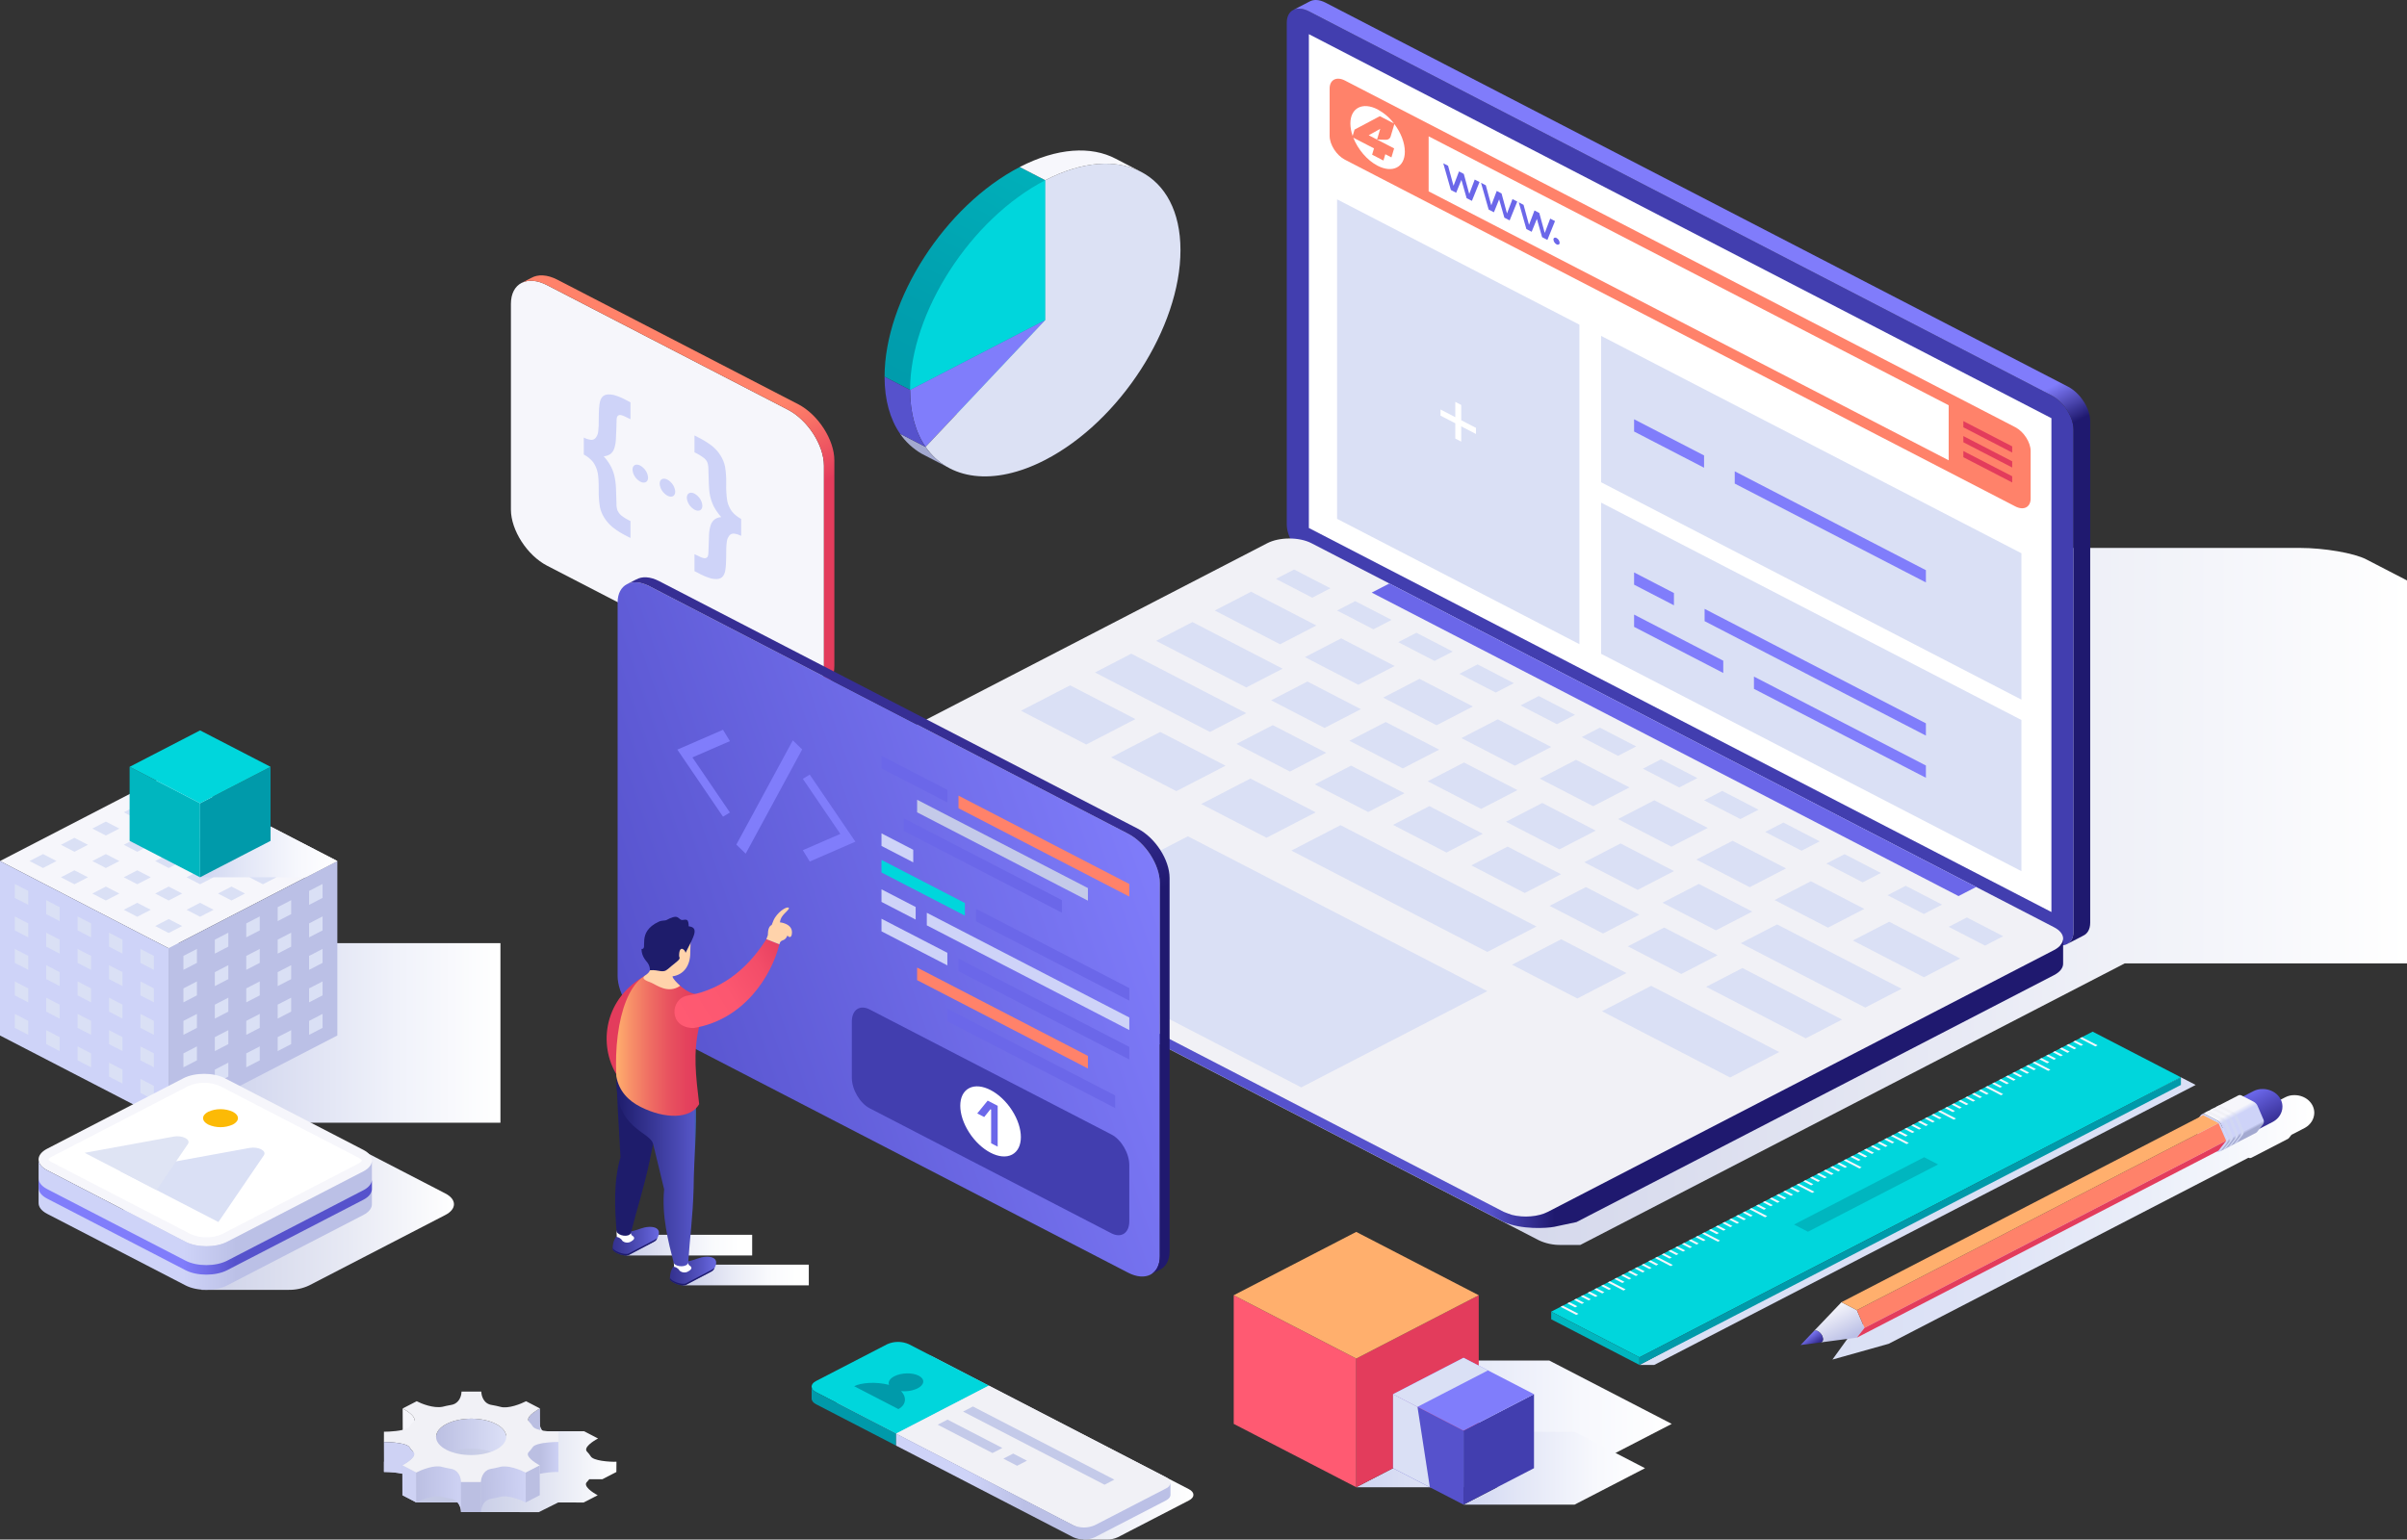 <svg width="608" height="389" viewBox="0 0 608 389" fill="none" xmlns="http://www.w3.org/2000/svg">
<rect x="0" y="0" width="608" height="389" fill="#333333" stroke="none"/>
<path style="mix-blend-mode:multiply" d="M579.481 195.147H539.866L565.012 208.158L539.866 221.166H579.481L604.624 208.158L579.481 195.147Z" fill="url(#paint0_linear_6_725)"/>
<path d="M539.866 221.166L565.012 208.158V181.744L539.866 194.747V221.166Z" fill="#BBC0E6"/>
<path d="M539.866 221.166L514.72 208.158V181.744L539.866 194.747V221.166Z" fill="#CED3F8"/>
<path d="M539.866 194.747L514.72 181.744L539.866 168.739L565.012 181.744L539.866 194.747Z" fill="#F6F6FB"/>
<path style="mix-blend-mode:multiply" d="M391.332 343.768H342.581L373.526 359.78L342.581 375.787H391.332L422.273 359.78L391.332 343.768Z" fill="url(#paint1_linear_6_725)"/>
<path d="M342.581 375.787L373.526 359.78V327.274L342.581 343.276V375.787Z" fill="#E33C5C"/>
<path d="M342.58 375.787L311.635 359.78V327.274L342.58 343.276V375.787Z" fill="#FF5A72"/>
<path d="M342.58 343.276L311.635 327.274L342.58 311.27L373.525 327.274L342.58 343.276Z" fill="#FFAF6D"/>
<path style="mix-blend-mode:multiply" d="M397.725 361.767H369.679L387.481 370.979L369.679 380.187H397.725L415.525 370.979L397.725 361.767Z" fill="url(#paint2_linear_6_725)"/>
<path d="M369.679 380.187L387.481 370.979V352.278L369.679 361.484V380.187Z" fill="#423EAF"/>
<path d="M369.679 380.187L351.877 370.979V352.278L369.679 361.484V380.187Z" fill="#5652CC"/>
<path d="M369.679 361.484L351.877 352.278L369.679 343.072L387.481 352.278L369.679 361.484Z" fill="#807DFB"/>
<g style="mix-blend-mode:multiply">
<path d="M351.877 352.278L358.053 355.472L375.855 346.267L369.678 343.072L351.877 352.278Z" fill="#DAE0F5"/>
</g>
<g style="mix-blend-mode:multiply">
<path d="M361.173 375.787L358.053 355.472L351.877 352.278V370.979L361.173 375.787Z" fill="#DAE0F5"/>
</g>
<path style="mix-blend-mode:multiply" d="M42.605 238.309H126.408V283.684H42.605V238.309Z" fill="url(#paint3_linear_6_725)"/>
<path d="M42.605 239.605L0 217.564L42.605 195.523L85.21 217.564L42.605 239.605Z" fill="#F6F6FB"/>
<path d="M42.605 283.684L0 261.643V217.564L42.605 239.605V283.684Z" fill="#CED3F8"/>
<path d="M42.605 283.684L85.211 261.643V217.564L42.605 239.605V283.684Z" fill="#BBC0E6"/>
<path d="M42.605 202.907L39.199 201.144L42.605 199.382L46.013 201.144L42.605 202.907ZM50.54 207.012L47.134 205.249L50.54 203.487L53.948 205.249L50.54 207.012ZM58.477 211.116L55.068 209.354L58.477 207.591L61.881 209.354L58.477 211.116ZM66.41 215.222L63.004 213.458L66.41 211.696L69.818 213.458L66.41 215.222ZM74.345 219.325L70.938 217.564L74.345 215.802L77.753 217.564L74.345 219.325ZM34.67 207.012L31.263 205.249L34.67 203.487L38.077 205.249L34.67 207.012ZM42.605 211.116L39.199 209.354L42.605 207.591L46.013 209.354L42.605 211.116ZM50.54 215.222L47.134 213.458L50.54 211.696L53.948 213.458L50.54 215.222ZM58.477 219.325L55.068 217.564L58.477 215.802L61.881 217.564L58.477 219.325ZM66.41 223.43L63.004 221.668L66.41 219.906L69.818 221.668L66.41 223.43ZM26.737 211.116L23.329 209.354L26.737 207.591L30.144 209.354L26.737 211.116ZM34.67 215.222L31.263 213.458L34.67 211.696L38.077 213.458L34.67 215.222ZM42.605 219.325L39.199 217.564L42.605 215.802L46.013 217.564L42.605 219.325ZM50.54 223.43L47.134 221.668L50.54 219.906L53.948 221.668L50.54 223.43ZM58.477 227.534L55.068 225.773L58.477 224.011L61.881 225.773L58.477 227.534ZM18.801 215.222L15.394 213.458L18.801 211.696L22.209 213.458L18.801 215.222ZM26.737 219.325L23.329 217.564L26.737 215.802L30.144 217.564L26.737 219.325ZM34.67 223.43L31.263 221.668L34.67 219.906L38.077 221.668L34.67 223.43ZM42.605 227.534L39.199 225.773L42.605 224.011L46.013 225.773L42.605 227.534ZM50.54 231.641L47.134 229.878L50.54 228.116L53.948 229.878L50.54 231.641ZM10.866 219.325L7.459 217.564L10.866 215.802L14.273 217.564L10.866 219.325ZM18.801 223.43L15.394 221.668L18.801 219.906L22.209 221.668L18.801 223.43ZM26.737 227.534L23.329 225.773L26.737 224.011L30.144 225.773L26.737 227.534ZM34.67 231.641L31.263 229.878L34.67 228.116L38.077 229.878L34.67 231.641ZM42.605 235.745L39.199 233.984L42.605 232.221L46.013 233.984L42.605 235.745ZM7.138 228.638L3.73 226.876V223.351L7.138 225.113V228.638ZM15.071 232.742L11.666 230.981V227.455L15.071 229.219V232.742ZM23.006 236.848L19.6 235.085V231.561L23.006 233.322V236.848ZM30.942 240.953L27.535 239.19V235.666L30.942 237.428V240.953ZM38.877 245.058L35.471 243.295V239.77L38.877 241.532V245.058ZM7.138 236.847L3.73 235.085V231.561L7.138 233.322V236.847ZM15.071 240.952L11.666 239.19V235.666L15.071 237.428V240.952ZM23.006 245.058L19.6 243.295V239.77L23.006 241.532V245.058ZM30.942 249.163L27.535 247.4V243.876L30.942 245.637V249.163ZM38.877 253.268L35.471 251.506V247.98L38.877 249.743V253.268ZM7.138 245.057L3.73 243.295V239.77L7.138 241.532V245.057ZM15.071 249.163L11.666 247.4V243.876L15.071 245.637V249.163ZM23.006 253.268L19.6 251.506V247.98L23.006 249.743V253.268ZM30.942 257.373L27.535 255.61V252.086L30.942 253.849V257.373ZM38.877 261.478L35.471 259.715V256.19L38.877 257.952V261.478ZM7.138 253.267L3.73 251.506V247.98L7.138 249.743V253.267ZM15.071 257.373L11.666 255.61V252.086L15.071 253.849V257.373ZM23.006 261.478L19.6 259.715V256.19L23.006 257.952V261.478ZM30.942 265.584L27.535 263.82V260.295L30.942 262.057V265.584ZM38.877 269.687L35.471 267.925V264.399L38.877 266.162V269.687ZM7.138 261.478L3.73 259.715V256.19L7.138 257.952V261.478ZM15.071 265.584L11.666 263.82V260.295L15.071 262.057V265.584ZM23.006 269.687L19.6 267.925V264.399L23.006 266.162V269.687ZM30.942 273.792L27.535 272.03V268.504L30.942 270.267V273.792ZM38.877 277.897L35.471 276.134V272.61L38.877 274.373V277.897ZM78.075 228.638L81.481 226.876V223.351L78.075 225.113V228.638ZM70.14 232.742L73.547 230.981V227.455L70.14 229.219V232.742ZM62.205 236.848L65.612 235.085V231.561L62.205 233.322V236.848ZM54.27 240.953L57.676 239.19V235.666L54.27 237.428V240.953ZM46.334 245.058L49.742 243.295V239.77L46.334 241.532V245.058ZM78.075 236.847L81.481 235.085V231.561L78.075 233.322V236.847ZM70.14 240.952L73.547 239.19V235.666L70.14 237.428V240.952ZM62.205 245.058L65.612 243.295V239.77L62.205 241.532V245.058ZM54.27 249.163L57.676 247.4V243.876L54.27 245.637V249.163ZM46.334 253.268L49.742 251.506V247.98L46.334 249.743V253.268ZM78.075 245.057L81.481 243.295V239.77L78.075 241.532V245.057ZM70.14 249.163L73.547 247.4V243.876L70.14 245.637V249.163ZM62.205 253.268L65.612 251.506V247.98L62.205 249.743V253.268ZM54.27 257.373L57.676 255.61V252.086L54.27 253.849V257.373ZM46.334 261.478L49.742 259.715V256.19L46.334 257.952V261.478ZM78.075 253.267L81.481 251.506V247.98L78.075 249.743V253.267ZM70.14 257.373L73.547 255.61V252.086L70.14 253.849V257.373ZM62.205 261.478L65.612 259.715V256.19L62.205 257.952V261.478ZM54.27 265.584L57.676 263.82V260.295L54.27 262.057V265.584ZM46.334 269.687L49.742 267.925V264.399L46.334 266.162V269.687ZM78.075 261.478L81.481 259.715V256.19L78.075 257.952V261.478ZM70.14 265.584L73.547 263.82V260.295L70.14 262.057V265.584ZM62.205 269.687L65.612 267.925V264.399L62.205 266.162V269.687ZM54.27 273.792L57.676 272.03V268.504L54.27 270.267V273.792ZM46.334 277.897L49.742 276.134V272.61L46.334 274.373V277.897Z" fill="#DAE0F5"/>
<path style="mix-blend-mode:multiply" d="M57.537 203.248H50.541L68.344 212.46L50.541 221.668H77.277L85.21 217.564L57.537 203.248Z" fill="url(#paint4_linear_6_725)"/>
<path d="M50.541 221.668L68.344 212.46V193.759L50.541 202.965V221.668Z" fill="#009AAA"/>
<path d="M50.541 221.668L32.739 212.46V193.759L50.541 202.965V221.668Z" fill="#00B6BF"/>
<path d="M50.541 202.965L32.739 193.759L50.541 184.553L68.343 193.759L50.541 202.965Z" fill="#00D6DC"/>
<path d="M208.131 117.677C208.131 112.482 204.022 106.108 199.001 103.51L138.184 72.049C133.164 69.454 129.057 71.578 129.057 76.773V128.764C129.057 133.961 133.163 140.334 138.184 142.931L199.001 174.392C204.022 176.99 208.131 174.867 208.131 169.674V117.677Z" fill="#F6F6FB"/>
<path d="M208.131 169.674V117.677C208.131 112.482 204.022 106.108 199.001 103.51L138.184 72.049C135.704 70.768 133.449 70.64 131.8 71.462L134.19 70.217L134.195 70.224C135.865 69.267 138.21 69.335 140.811 70.681L201.628 102.142C206.649 104.738 210.756 111.114 210.756 116.309V168.3C210.756 171.021 209.623 172.887 207.834 173.684L205.667 174.818C207.189 173.917 208.131 172.15 208.131 169.674Z" fill="url(#paint5_linear_6_725)"/>
<path d="M147.463 114.84V110.559C148.043 110.871 148.689 111.071 149.359 111.148C149.575 111.148 149.788 111.102 149.98 111.014C150.171 110.925 150.337 110.797 150.462 110.64C150.824 110.175 151.044 109.634 151.1 109.07C151.217 108.105 151.263 107.134 151.239 106.163C151.239 103.856 151.342 102.301 151.549 101.499C151.756 100.696 152.129 100.158 152.669 99.885C153.209 99.611 153.996 99.581 155.03 99.795C156.195 100.132 157.307 100.599 158.341 101.186L159.254 101.659V105.922C157.979 105.262 157.16 104.913 156.797 104.874C156.65 104.845 156.496 104.855 156.354 104.901C156.212 104.948 156.088 105.03 155.996 105.137C155.824 105.351 155.737 105.827 155.737 106.564C155.737 107.313 155.686 108.707 155.582 110.747C155.571 111.638 155.42 112.524 155.134 113.377C154.962 113.886 154.644 114.346 154.212 114.71C153.708 115.04 153.117 115.245 152.497 115.304C153.138 116.009 153.696 116.773 154.16 117.582C154.601 118.371 154.934 119.205 155.151 120.066C155.41 121.164 155.56 122.28 155.6 123.401C155.68 125.417 155.72 126.698 155.721 127.245C155.69 127.85 155.783 128.454 155.996 129.028C156.193 129.451 156.477 129.837 156.832 130.166C157.569 130.75 158.382 131.252 159.254 131.659V135.94L158.341 135.467C157.066 134.84 155.87 134.093 154.772 133.238C153.943 132.552 153.237 131.757 152.677 130.879C152.118 130.013 151.73 129.067 151.531 128.083C151.302 126.666 151.204 125.234 151.238 123.802C151.238 121.614 151.146 120.146 150.962 119.397C150.774 118.46 150.385 117.565 149.816 116.761C149.183 115.986 148.383 115.332 147.463 114.84L147.463 114.84ZM187.216 135.405C186.636 135.094 185.991 134.894 185.32 134.817C185.105 134.817 184.893 134.863 184.702 134.952C184.511 135.041 184.348 135.171 184.225 135.329C183.87 135.796 183.648 136.333 183.579 136.895C183.462 137.854 183.416 138.819 183.441 139.784C183.441 142.091 183.34 143.65 183.139 144.462C182.938 145.273 182.568 145.815 182.028 146.089C181.487 146.362 180.694 146.389 179.648 146.169C178.484 145.833 177.372 145.365 176.338 144.778L175.425 144.306V140.025C176.654 140.661 177.459 140.997 177.838 141.032C177.991 141.061 178.15 141.051 178.297 141.005C178.445 140.959 178.575 140.877 178.675 140.77C178.852 140.558 178.944 140.092 178.95 139.369C178.956 138.647 179.005 137.287 179.097 135.289C179.103 134.364 179.259 133.445 179.562 132.561C179.753 132.03 180.102 131.557 180.571 131.192C181.037 130.875 181.598 130.691 182.182 130.661C181.464 129.84 180.84 128.955 180.321 128.021C179.759 126.888 179.387 125.685 179.217 124.454C179.091 123.556 178.999 121.678 178.942 118.818C178.966 118.177 178.887 117.535 178.709 116.914C178.539 116.506 178.275 116.135 177.933 115.826C177.169 115.225 176.327 114.709 175.425 114.288V110.025L176.338 110.497C177.611 111.124 178.807 111.868 179.907 112.718C180.737 113.398 181.441 114.193 181.993 115.072C182.547 115.943 182.935 116.891 183.139 117.877C183.374 119.295 183.475 120.729 183.441 122.162C183.391 123.632 183.478 125.102 183.699 126.559C183.888 127.498 184.281 128.395 184.854 129.199C185.49 129.975 186.293 130.63 187.216 131.125V135.405ZM159.771 118.658C159.771 117.535 160.65 117.08 161.736 117.641C162.307 117.975 162.783 118.425 163.125 118.955C163.466 119.485 163.663 120.079 163.7 120.69C163.7 121.813 162.82 122.268 161.736 121.707C161.164 121.373 160.688 120.922 160.346 120.392C160.005 119.863 159.808 119.268 159.771 118.657V118.658ZM166.629 122.205C166.629 121.083 167.509 120.628 168.594 121.189C169.166 121.523 169.642 121.973 169.983 122.503C170.324 123.033 170.522 123.627 170.559 124.238C170.559 125.361 169.679 125.816 168.594 125.255C168.022 124.92 167.546 124.47 167.205 123.94C166.863 123.411 166.666 122.816 166.629 122.205Z" fill="#CED3F8"/>
<path d="M173.487 125.753C173.487 124.63 174.367 124.175 175.452 124.737C176.024 125.071 176.5 125.521 176.841 126.051C177.183 126.581 177.38 127.175 177.417 127.786C177.417 128.909 176.537 129.363 175.452 128.802C174.88 128.468 174.404 128.018 174.063 127.488C173.721 126.958 173.524 126.364 173.487 125.753V125.753Z" fill="#CED3F8"/>
<path style="mix-blend-mode:multiply" d="M608 146.662L597.701 141.333C594.629 139.744 587.094 138.445 580.951 138.445H335.909C329.767 138.445 201.116 210.564 201.116 210.564C198.046 212.155 198.046 214.752 201.116 216.343L388.684 313.376C390.413 314.196 392.347 314.606 394.303 314.567H399.18L531.228 246.254L536.679 243.435H608V146.662Z" fill="url(#paint6_linear_6_725)"/>
<path d="M523.767 235.321C523.767 238.499 521.253 239.798 518.182 238.21L330.616 141.177C327.542 139.588 325.032 135.689 325.032 132.512V5.745C325.032 2.568 327.542 1.268 330.616 2.857L518.182 99.889C521.253 101.479 523.766 105.378 523.766 108.556L523.767 235.321Z" fill="#423EAF"/>
<path d="M522.398 97.71L334.829 0.676C333.273 -0.128 331.864 -0.189 330.848 0.356V0.353L326.836 2.438L326.848 2.44C327.842 2.008 329.163 2.106 330.615 2.857L518.182 99.889C521.253 101.479 523.766 105.378 523.766 108.556V235.321C523.766 236.898 523.145 238.011 522.147 238.54V238.541L526.155 236.457L526.144 236.455C527.268 235.979 527.98 234.827 527.98 233.141V106.375C527.98 103.198 525.467 99.299 522.397 97.71H522.398Z" fill="url(#paint7_linear_6_725)"/>
<path d="M330.616 8.634V133.411L518.182 230.444V105.667L330.616 8.634Z" fill="white"/>
<path d="M390.991 306.205C387.921 307.794 382.895 307.794 379.824 306.205L192.256 209.172C189.187 207.584 189.187 204.984 192.256 203.395L320.106 137.255C323.175 135.668 328.2 135.668 331.272 137.255L518.841 234.29C521.911 235.878 521.911 238.476 518.841 240.066L390.991 306.205Z" fill="#F1F1F6"/>
<path d="M331.469 151.017L322.296 146.272L326.882 143.899L336.055 148.644L331.469 151.017ZM346.917 159.01L337.744 154.263L342.33 151.89L351.503 156.636L346.917 159.01ZM362.366 167.001L353.194 162.255L357.78 159.883L366.954 164.629L362.366 167.001ZM377.814 174.994L368.643 170.249L373.23 167.876L382.402 172.62L377.814 174.994ZM393.264 182.985L384.092 178.24L388.679 175.868L397.852 180.613L393.264 182.985ZM408.715 190.979L399.542 186.233L404.128 183.86L413.303 188.605L408.715 190.979ZM424.164 198.972L414.993 194.226L419.58 191.853L428.75 196.597L424.164 198.972ZM439.614 206.962L430.441 202.219L435.028 199.844L444.2 204.59L439.614 206.962ZM455.063 214.955L445.891 210.212L450.477 207.837L459.651 212.583L455.063 214.955ZM470.513 222.948L461.34 218.201L465.928 215.83L475.1 220.575L470.513 222.948ZM485.963 230.941L476.79 226.194L481.376 223.823L490.55 228.568L485.963 230.941ZM501.413 238.934L492.238 234.187L496.826 231.814L505.999 236.56L501.413 238.934ZM323.337 162.795L306.845 154.263L316.018 149.518L332.509 158.05L323.337 162.795ZM314.805 173.703L292.038 161.923L301.212 157.178L323.979 168.958L314.805 173.703ZM305.632 184.942L276.588 169.916L285.761 165.171L314.803 180.197L305.632 184.942ZM274.385 188.119L257.893 179.589L270.311 173.164L286.803 181.694L274.385 188.119ZM297.152 199.899L280.66 191.367L293.078 184.942L309.572 193.474L297.152 199.899ZM319.921 211.677L303.429 203.147L315.848 196.72L332.339 205.253L319.921 211.677ZM398.423 252.291L381.933 243.756L394.351 237.332L410.845 245.864L398.423 252.291ZM437.01 272.251L404.664 255.516L417.082 249.092L449.429 265.826L437.01 272.251ZM375.694 240.53L326.199 214.923L338.616 208.5L388.113 234.105L375.694 240.53ZM343.111 173.024L329.614 166.043L338.785 161.296L352.283 168.278L343.111 173.024ZM334.579 183.931L321.081 176.949L330.254 172.203L343.751 179.185L334.579 183.931ZM325.828 194.952L312.332 187.971L321.505 183.226L335.002 190.208L325.828 194.952ZM345.602 205.181L332.105 198.199L341.277 193.452L354.774 200.436L345.602 205.181ZM365.372 215.409L351.877 208.427L361.049 203.684L374.546 210.666L365.372 215.409ZM385.147 225.64L371.65 218.659L380.822 213.911L394.319 220.894L385.147 225.64ZM404.92 235.869L391.424 228.885L400.596 224.14L414.092 231.124L404.92 235.869ZM424.692 246.097L411.196 239.115L420.368 234.367L433.865 241.351L424.692 246.097ZM456.129 262.36L430.969 249.344L440.14 244.599L465.301 257.615L456.129 262.36ZM354.352 194.159L340.856 187.179L350.03 182.433L363.525 189.414L354.352 194.159ZM374.125 204.389L360.628 197.406L369.802 192.661L383.299 199.644L374.125 204.389ZM393.895 214.619L380.4 207.637L389.574 202.889L403.071 209.873L393.895 214.619ZM413.67 224.847L400.173 217.866L409.348 213.119L422.843 220.101L413.67 224.847ZM433.444 235.077L419.945 228.094L429.12 223.347L442.617 230.331L433.444 235.077ZM471.154 254.586L439.719 238.322L448.893 233.577L480.33 249.84L471.154 254.586ZM362.882 183.253L349.386 176.271L358.56 171.526L372.055 178.508L362.882 183.253ZM382.656 193.481L369.159 186.5L378.332 181.755L391.829 188.735L382.656 193.481ZM402.427 203.71L388.933 196.728L398.104 191.986L411.601 198.966L402.427 203.71ZM422.2 213.941L408.703 206.958L417.876 202.211L431.373 209.195L422.2 213.941ZM441.974 224.168L428.477 217.186L437.649 212.443L451.148 219.423L441.974 224.168ZM461.746 234.398L448.251 227.416L457.423 222.671L470.919 229.653L461.746 234.398ZM485.963 246.925L468.024 237.644L477.196 232.899L495.135 242.18L485.963 246.925Z" fill="#DAE0F5"/>
<path d="M494.714 226.414L346.494 149.736L350.948 147.433L499.165 224.112L494.714 226.414Z" fill="#6B67E9"/>
<path d="M375.691 250.438L300.057 211.309L253.058 235.624L328.692 274.751L375.691 250.438Z" fill="#DAE0F5"/>
<path d="M518.84 240.066L390.991 306.205C388.552 307.467 384.885 307.723 381.937 306.981C381.916 306.975 380.105 306.35 379.824 306.205L192.256 209.172C192.052 209.066 191.854 208.95 191.664 208.825C191.655 208.818 191.645 208.812 191.635 208.806C191.586 208.772 191.543 208.739 191.497 208.706C191.39 208.632 191.287 208.554 191.187 208.473C191.137 208.433 191.091 208.391 191.044 208.35C190.931 208.251 190.824 208.146 190.723 208.037L190.685 207.997C190.678 207.988 190.669 207.979 190.663 207.972C190.557 207.848 190.459 207.719 190.372 207.584C190.128 207.22 189.988 206.808 189.963 206.384H189.953V208.806H189.975C189.957 209.862 190.707 210.921 192.256 211.724L379.825 308.757C384.301 310.745 390.694 310.358 392.599 309.984C394.501 309.61 396.212 309.183 398.207 308.793L518.841 246.388C520.394 245.584 521.159 244.523 521.139 243.462V237.208C521.126 238.245 520.359 239.278 518.84 240.066Z" fill="url(#paint8_linear_6_725)"/>
<path d="M509.063 107.949L474.526 90.083L339.734 20.352C337.605 19.252 335.862 20.152 335.863 22.355V34.349C335.863 36.553 337.605 39.257 339.734 40.358L474.526 110.089L509.063 127.956C511.193 129.058 512.935 128.157 512.935 125.954V113.959C512.935 111.755 511.193 109.052 509.063 107.949Z" fill="#FF826A"/>
<path d="M360.87 34.443L492.229 102.398V116.303L360.87 48.348V34.443Z" fill="white"/>
<path d="M495.934 106.404V107.967L508.274 114.351V112.787L495.934 106.404ZM495.934 111.745L508.274 118.129V116.565L495.934 110.182V111.745ZM495.934 115.524L508.274 121.907V120.344L495.934 113.961V115.524Z" fill="#E33C5C"/>
<path d="M348.542 29.354L352.103 31.196C351.032 29.759 349.625 28.547 347.98 27.645C344.182 25.679 341.102 27.273 341.102 31.203C341.117 32.269 341.31 33.328 341.675 34.343L342.151 32.752L348.542 29.354ZM352.211 31.341L351.266 34.501C351.206 34.742 351.053 34.956 350.834 35.106C350.614 35.256 350.343 35.332 350.067 35.32L347.836 35.263L352.151 37.495L351.471 39.769L349.929 38.971L349.453 40.564L346.592 39.084L347.068 37.491L341.838 34.786C342.971 37.693 345.295 40.489 347.98 41.878C351.779 43.843 354.859 42.25 354.859 38.319C354.859 36.041 353.822 33.476 352.211 31.341ZM345.731 34.174L347.836 35.263L348.646 32.556L345.731 34.174Z" fill="white"/>
<path d="M398.951 162.761L337.744 131.097V50.37L398.951 82.033V162.761ZM510.602 176.778L404.439 121.857V84.873L510.602 139.793V176.778ZM510.602 220.121L404.439 165.201V127.002L510.602 181.923V220.121Z" fill="#DAE0F5"/>
<path d="M372.825 108.107L369.096 106.178V102.32L367.598 101.545V105.403L363.87 103.474V105.023L367.598 106.953V110.81L369.096 111.585V107.727L372.825 109.657V108.107Z" fill="white"/>
<path d="M430.441 118.181L412.766 109.037V105.938L430.441 115.081V118.181ZM486.477 147.17L438.19 122.19V119.09L486.477 144.07V147.17ZM422.83 152.941L412.766 147.735V144.635L422.83 149.841V152.941ZM486.477 185.867L430.579 156.95V153.85L486.477 182.768V185.867ZM435.291 170.045L412.766 158.392V155.292L435.291 166.945V170.045ZM486.477 196.525L443.04 174.054V170.954L486.477 193.425V196.525Z" fill="#807DFB"/>
<path d="M384.846 51.752L383.633 51.124L385.557 57.873L386.895 58.566L388.212 55.31L389.529 59.928L390.868 60.621L392.791 55.862L391.578 55.234L390.199 58.868L388.818 53.807L387.606 53.179L386.226 56.813L384.846 51.752ZM375.311 46.819L374.099 46.191L376.023 52.941L377.361 53.633L378.678 50.378L379.995 54.996L381.333 55.688L383.257 50.929L382.045 50.302L380.664 53.936L379.284 48.874L378.071 48.247L376.692 51.881L375.311 46.819ZM365.777 41.887L364.565 41.259L366.488 48.009L367.826 48.701L369.144 45.446L370.461 50.064L371.799 50.756L373.723 45.997L372.51 45.369L371.13 49.004L369.75 43.942L368.538 43.314L367.158 46.949L365.777 41.887ZM392.397 60.527C392.412 60.771 392.49 61.008 392.627 61.219C392.763 61.431 392.952 61.61 393.181 61.744C393.258 61.797 393.351 61.829 393.448 61.837C393.545 61.845 393.642 61.829 393.729 61.79C393.809 61.739 393.872 61.669 393.912 61.589C393.951 61.508 393.966 61.42 393.954 61.333C393.941 61.092 393.864 60.857 393.729 60.649C393.595 60.44 393.406 60.263 393.18 60.132C393.102 60.08 393.009 60.047 392.912 60.037C392.814 60.028 392.716 60.042 392.627 60.078C392.545 60.126 392.48 60.194 392.44 60.273C392.399 60.352 392.384 60.441 392.397 60.527Z" fill="#6B67E9"/>
<g style="mix-blend-mode:multiply">
<path d="M550.891 272.208L414.13 344.885H417.851L554.617 274.135L550.891 272.208Z" fill="#DAE0F5"/>
</g>
<path d="M550.891 272.208L528.59 260.671L391.829 331.424L414.129 342.961L550.891 272.208Z" fill="#00D6DC"/>
<path d="M394.749 329.914L398.71 331.962L398.161 332.249L394.198 330.199L394.749 329.914ZM406.673 323.747L410.63 325.797L410.082 326.083L406.121 324.03L406.673 323.747ZM418.593 317.579L422.553 319.631L422.002 319.915L418.042 317.865L418.593 317.579ZM430.513 311.414L434.473 313.462L433.925 313.749L429.963 311.697L430.513 311.414ZM442.434 305.245L446.399 307.297L445.846 307.579L441.882 305.531L442.434 305.245ZM454.356 299.079L458.317 301.128L457.769 301.416L453.805 299.362L454.356 299.079ZM466.276 292.913L470.238 294.961L469.689 295.244L465.723 293.195L466.276 292.913ZM478.195 286.744L482.159 288.794L481.611 289.079L477.645 287.03L478.195 286.744ZM490.115 280.577L494.082 282.627L493.529 282.912L489.567 280.863L490.115 280.577ZM502.041 274.411L506.002 276.46L505.451 276.744L501.491 274.697L502.041 274.411ZM513.96 268.243L517.923 270.293L517.373 270.578L513.409 268.527L513.96 268.243ZM525.332 262.361L529.293 264.411L529.843 264.126L525.883 262.075L525.332 262.361Z" fill="#F6F6FB"/>
<path d="M453.166 309.408L456.687 311.229L489.555 294.226L486.032 292.405L453.166 309.408ZM414.131 344.885L391.829 333.349V331.423L414.131 342.96V344.885Z" fill="#00B6BF"/>
<path d="M550.891 274.137L414.13 344.885V342.96L550.891 272.208V274.137Z" fill="#009AAA"/>
<path d="M396.446 329.036L398.43 330.061L397.88 330.348L395.896 329.321L396.446 329.036ZM398.155 328.152L400.138 329.176L399.588 329.465L397.604 328.437L398.155 328.152ZM399.864 327.268L401.847 328.293L401.297 328.581L399.313 327.553L399.864 327.268ZM401.573 326.384L403.555 327.409L403.006 327.697L401.022 326.669L401.573 326.384ZM403.281 325.5L405.264 326.525L404.715 326.813L402.731 325.785L403.281 325.5ZM404.99 324.616L406.973 325.641L406.423 325.929L404.439 324.901L404.99 324.616ZM408.37 322.867L410.353 323.892L409.803 324.18L407.819 323.153L408.37 322.867ZM410.078 321.984L412.061 323.008L411.512 323.296L409.528 322.269L410.078 321.984ZM411.787 321.1L413.77 322.124L413.22 322.412L411.236 321.385L411.787 321.1ZM413.496 320.216L415.479 321.24L414.929 321.528L412.945 320.501L413.496 320.216ZM415.205 319.332L417.187 320.356L416.638 320.644L414.654 319.617L415.205 319.332ZM416.913 318.448L418.896 319.473L418.347 319.76L416.363 318.733L416.913 318.448ZM420.293 316.699L422.276 317.724L421.726 318.012L419.742 316.984L420.293 316.699ZM422.002 315.815L423.985 316.84L423.435 317.128L421.451 316.1L422.002 315.815ZM423.71 314.931L425.693 315.956L425.144 316.244L423.16 315.216L423.71 314.931ZM425.419 314.047L427.402 315.072L426.852 315.36L424.869 314.332L425.419 314.047ZM427.128 313.163L429.111 314.188L428.561 314.476L426.577 313.448L427.128 313.163ZM428.837 312.279L430.819 313.304L430.27 313.592L428.286 312.564L428.837 312.279ZM432.216 310.531L434.199 311.556L433.65 311.843L431.666 310.816L432.216 310.531ZM433.925 309.647L435.908 310.672L435.358 310.96L433.374 309.932L433.925 309.647ZM435.634 308.763L437.616 309.788L437.067 310.075L435.083 309.048L435.634 308.763ZM437.343 307.879L439.325 308.904L438.776 309.192L436.792 308.164L437.343 307.879ZM439.051 306.995L441.034 308.02L440.485 308.308L438.501 307.28L439.051 306.995ZM440.76 306.111L442.743 307.136L442.193 307.424L440.209 306.396L440.76 306.111ZM444.14 304.363L446.122 305.387L445.573 305.675L443.589 304.648L444.14 304.363ZM445.848 303.479L447.831 304.503L447.282 304.791L445.298 303.764L445.848 303.479ZM447.557 302.595L449.54 303.62L448.99 303.907L447.006 302.88L447.557 302.595ZM449.266 301.711L451.248 302.735L450.699 303.023L448.715 301.996L449.266 301.711ZM450.975 300.827L452.957 301.852L452.408 302.14L450.424 301.112L450.975 300.827ZM452.683 299.943L454.666 300.967L454.117 301.256L452.133 300.228L452.683 299.943ZM456.063 298.194L458.046 299.219L457.496 299.507L455.512 298.479L456.063 298.194ZM457.772 297.31L459.754 298.335L459.205 298.623L457.221 297.595L457.772 297.31ZM459.481 296.426L461.463 297.451L460.914 297.739L458.93 296.711L459.481 296.426ZM461.189 295.543L463.172 296.567L462.622 296.855L460.638 295.827L461.189 295.543ZM462.898 294.658L464.881 295.683L464.331 295.971L462.347 294.944L462.898 294.658ZM464.607 293.775L466.589 294.799L466.04 295.087L464.056 294.059L464.607 293.775ZM467.986 292.026L469.969 293.05L469.419 293.339L467.435 292.311L467.986 292.026ZM469.695 291.142L471.678 292.167L471.128 292.455L469.144 291.427L469.695 291.142ZM471.404 290.258L473.386 291.283L472.837 291.571L470.853 290.543L471.404 290.258ZM473.112 289.374L475.095 290.399L474.546 290.687L472.562 289.659L473.112 289.374ZM474.821 288.49L476.804 289.515L476.254 289.803L474.271 288.775L474.821 288.49ZM476.53 287.606L478.513 288.631L477.963 288.919L475.979 287.891L476.53 287.606ZM479.91 285.858L481.892 286.883L481.343 287.17L479.359 286.142L479.91 285.858ZM481.618 284.974L483.601 285.998L483.051 286.286L481.068 285.259L481.618 284.974ZM483.327 284.09L485.31 285.115L484.76 285.402L482.776 284.375L483.327 284.09ZM485.036 283.206L487.018 284.231L486.469 284.519L484.485 283.491L485.036 283.206ZM486.745 282.322L488.727 283.347L488.178 283.634L486.194 282.607L486.745 282.322ZM488.453 281.438L490.436 282.463L489.886 282.751L487.903 281.723L488.453 281.438ZM491.833 279.689L493.815 280.714L493.266 281.002L491.282 279.974L491.833 279.689ZM493.542 278.806L495.524 279.83L494.975 280.118L492.991 279.09L493.542 278.806ZM495.25 277.922L497.233 278.946L496.684 279.234L494.7 278.207L495.25 277.922ZM496.959 277.038L498.942 278.062L498.392 278.35L496.408 277.322L496.959 277.038ZM498.668 276.154L500.65 277.178L500.101 277.466L498.117 276.439L498.668 276.154ZM500.377 275.27L502.359 276.294L501.81 276.582L499.826 275.554L500.377 275.27ZM503.756 273.521L505.739 274.546L505.189 274.834L503.205 273.806L503.756 273.521ZM505.465 272.637L507.447 273.662L506.898 273.95L504.914 272.922L505.465 272.637ZM507.174 271.753L509.156 272.778L508.607 273.066L506.623 272.038L507.174 271.753ZM508.882 270.869L510.865 271.894L510.316 272.182L508.332 271.154L508.882 270.869ZM510.591 269.985L512.574 271.01L512.024 271.298L510.04 270.27L510.591 269.985ZM512.3 269.102L514.283 270.126L513.733 270.414L511.749 269.386L512.3 269.102ZM515.679 267.353L517.662 268.377L517.113 268.665L515.129 267.638L515.679 267.353ZM517.388 266.469L519.371 267.494L518.821 267.782L516.837 266.754L517.388 266.469ZM519.097 265.585L521.08 266.61L520.53 266.898L518.546 265.87L519.097 265.585ZM520.806 264.701L522.788 265.726L522.239 266.014L520.255 264.986L520.806 264.701ZM522.514 263.817L524.497 264.842L523.948 265.13L521.964 264.102L522.514 263.817ZM524.223 262.933L526.206 263.958L525.656 264.246L523.672 263.218L524.223 262.933Z" fill="#F6F6FB"/>
<path style="mix-blend-mode:multiply" d="M579.597 276.713C578.789 276.695 577.991 276.875 577.289 277.234C576.918 277.427 575.746 278.031 574.688 278.578L574.203 278.326C574.085 278.268 573.952 278.238 573.817 278.238C573.682 278.239 573.55 278.27 573.432 278.329C573.37 278.356 564.295 283.053 564.295 283.053C564.175 283.107 564.07 283.184 563.988 283.278L563.557 283.829L468.301 335.988L462.869 343.529L477.074 339.542L567.946 292.531C568.066 292.588 568.2 292.617 568.335 292.616C568.471 292.615 568.604 292.583 568.722 292.523C568.768 292.504 577.861 287.797 577.861 287.797C577.975 287.743 578.075 287.668 578.156 287.578L578.812 286.74L582.217 284.979C582.937 284.575 583.531 284.014 583.944 283.349C584.357 282.683 584.576 281.935 584.581 281.174C584.58 280.588 584.451 280.008 584.201 279.466C583.95 278.925 583.583 278.433 583.12 278.019C582.658 277.604 582.108 277.276 581.504 277.052C580.899 276.828 580.252 276.713 579.597 276.713Z" fill="url(#paint9_linear_6_725)"/>
<path d="M571.559 275.166C570.751 275.149 569.953 275.329 569.25 275.686L565.995 277.37C566.309 277.455 566.611 277.573 566.894 277.72C569.117 278.872 570.916 281.666 570.916 283.964C570.921 284.405 570.832 284.843 570.654 285.254L574.176 283.432C574.896 283.028 575.491 282.468 575.904 281.802C576.317 281.137 576.536 280.389 576.54 279.627C576.539 278.444 576.014 277.309 575.08 276.473C574.145 275.636 572.879 275.166 571.559 275.166Z" fill="url(#paint10_linear_6_725)"/>
<path d="M459.194 336.356C459.573 336.577 459.888 336.876 460.114 337.227C460.34 337.578 460.471 337.973 460.495 338.377C460.495 338.828 460.276 339.114 459.949 339.185L469.031 337.995L470.974 335.52L469.031 331.037L465.152 329.029L458.171 336.352C458.319 336.252 458.498 336.198 458.683 336.199C458.868 336.2 459.047 336.255 459.194 336.356Z" fill="url(#paint11_linear_6_725)"/>
<path d="M459.194 336.356C459.047 336.255 458.868 336.2 458.683 336.199C458.498 336.198 458.318 336.252 458.171 336.352L458.063 336.463L454.83 339.857L459.855 339.195L459.949 339.185C460.276 339.113 460.495 338.828 460.495 338.377C460.471 337.973 460.34 337.578 460.114 337.227C459.888 336.876 459.573 336.577 459.194 336.356Z" fill="url(#paint12_linear_6_725)"/>
<path d="M556.738 289.346C556.351 289.122 556.044 288.802 555.855 288.426L554.28 284.788C554.213 284.601 554.192 284.404 554.219 284.21C554.246 284.016 554.32 283.83 554.436 283.664L555.948 281.732C556.064 281.591 556.232 281.492 556.422 281.454C556.613 281.416 556.812 281.441 556.983 281.524L560.148 283.161C560.535 283.385 560.841 283.706 561.027 284.084L562.602 287.721C562.67 287.907 562.692 288.105 562.665 288.299C562.639 288.494 562.565 288.681 562.449 288.847L560.938 290.778C560.822 290.919 560.654 291.017 560.464 291.055C560.273 291.093 560.074 291.068 559.903 290.984L556.738 289.346Z" fill="#CED3F8"/>
<path d="M562.325 288.262L470.974 335.52L469.031 331.037L560.384 283.78L562.325 288.262Z" fill="#FF826A"/>
<path d="M560.384 290.737L469.031 337.995L470.974 335.52L562.325 288.262L560.384 290.737Z" fill="#E33C5C"/>
<path d="M560.384 283.78L469.031 331.037L465.152 329.029L556.503 281.771L560.384 283.78Z" fill="#FFAF6D"/>
<path d="M571.782 282.971L570.209 279.337C570.021 278.959 569.714 278.638 569.326 278.413L566.165 276.777C566.046 276.72 565.913 276.691 565.778 276.692C565.643 276.694 565.511 276.725 565.393 276.784C565.331 276.809 556.255 281.507 556.255 281.507C556.37 281.46 556.496 281.438 556.622 281.441C556.748 281.444 556.871 281.473 556.983 281.525L560.148 283.161C560.535 283.385 560.841 283.706 561.028 284.084L562.602 287.721C562.67 287.907 562.692 288.105 562.665 288.299C562.639 288.494 562.565 288.681 562.449 288.848L560.938 290.778C560.88 290.848 560.81 290.909 560.729 290.957L569.824 286.253C569.938 286.197 570.037 286.121 570.115 286.029L571.63 284.1C571.745 283.933 571.818 283.746 571.844 283.551C571.87 283.356 571.849 283.158 571.782 282.971Z" fill="url(#paint13_linear_6_725)"/>
<path style="mix-blend-mode:multiply" d="M562.056 290.269C562.138 290.223 562.208 290.162 562.264 290.091L563.776 288.162C563.892 287.995 563.966 287.808 563.992 287.613C564.018 287.419 563.996 287.221 563.928 287.035L562.355 283.4C562.169 283.022 561.862 282.701 561.474 282.477L558.311 280.842C558.201 280.789 558.079 280.759 557.954 280.757C557.829 280.754 557.705 280.779 557.593 280.828C557.579 280.821 556.931 281.157 556.931 281.157C557.046 281.111 557.172 281.089 557.298 281.092C557.424 281.096 557.547 281.125 557.659 281.178L560.824 282.812C561.211 283.038 561.517 283.358 561.705 283.736L563.278 287.372C563.346 287.558 563.367 287.756 563.341 287.95C563.315 288.144 563.242 288.331 563.127 288.498L561.612 290.43C561.555 290.5 561.485 290.561 561.404 290.608L562.056 290.269Z" fill="url(#paint14_linear_6_725)"/>
<path style="mix-blend-mode:multiply" d="M563.426 289.559C563.509 289.513 563.581 289.452 563.637 289.38L565.146 287.451C565.262 287.285 565.336 287.098 565.363 286.904C565.39 286.709 565.368 286.512 565.299 286.326L563.727 282.688C563.538 282.311 563.232 281.991 562.845 281.765L559.682 280.131C559.572 280.078 559.449 280.049 559.324 280.047C559.199 280.044 559.075 280.068 558.963 280.117C558.953 280.11 558.301 280.448 558.301 280.448C558.416 280.401 558.541 280.379 558.667 280.382C558.793 280.386 558.917 280.415 559.028 280.467L562.194 282.103C562.581 282.328 562.888 282.648 563.077 283.025L564.652 286.661C564.719 286.848 564.74 287.046 564.713 287.241C564.686 287.436 564.612 287.624 564.496 287.79L562.983 289.719C562.927 289.791 562.856 289.851 562.774 289.897L563.426 289.559Z" fill="url(#paint15_linear_6_725)"/>
<path style="mix-blend-mode:multiply" d="M564.797 288.851C564.879 288.805 564.95 288.744 565.006 288.673L566.522 286.743C566.637 286.576 566.71 286.389 566.737 286.194C566.763 285.999 566.742 285.802 566.675 285.615L565.1 281.978C564.91 281.602 564.604 281.282 564.217 281.056L561.054 279.42C560.944 279.367 560.822 279.338 560.697 279.336C560.572 279.333 560.448 279.357 560.336 279.406C560.326 279.401 559.672 279.739 559.672 279.739C559.788 279.692 559.914 279.67 560.04 279.673C560.167 279.677 560.291 279.706 560.404 279.758L563.566 281.396C563.954 281.618 564.261 281.937 564.449 282.314L566.023 285.954C566.091 286.14 566.112 286.338 566.085 286.532C566.059 286.726 565.985 286.913 565.87 287.079L564.357 289.01C564.3 289.08 564.229 289.14 564.147 289.187L564.797 288.851Z" fill="url(#paint16_linear_6_725)"/>
<path style="mix-blend-mode:multiply" d="M292.966 223.107C292.966 218.546 289.359 212.947 284.951 210.667L164.021 148.108C159.613 145.827 156.006 147.693 156.006 152.254V246.574C156.006 251.135 159.613 256.733 164.022 259.013L284.951 321.573C289.359 323.854 292.966 321.988 292.966 317.427V223.107Z" fill="url(#paint17_linear_6_725)"/>
<path d="M292.966 317.427V223.107C292.966 218.546 289.359 212.948 284.951 210.667L164.021 148.108C161.843 146.981 159.863 146.87 158.414 147.592L160.674 146.423L160.68 146.431C162.143 145.589 164.206 145.65 166.489 146.831L287.418 209.391C291.826 211.672 295.433 217.269 295.433 221.83V316.15C295.433 318.537 294.44 320.176 292.866 320.879L290.805 321.945C292.14 321.153 292.966 319.6 292.966 317.426V317.427Z" fill="url(#paint18_linear_6_725)"/>
<g style="mix-blend-mode:screen">
<path d="M202.626 189.366L200.265 187.076L185.997 213.409L188.357 215.699L202.626 189.366ZM204.539 217.688L216.068 212.674L204.539 195.73L202.794 196.79L212.263 210.706L202.794 214.824L204.539 217.688ZM182.628 206.354L184.374 205.296L174.904 191.378L184.374 187.261L182.628 184.396L171.099 189.41L182.628 206.354Z" fill="#807DFB"/>
</g>
<g style="mix-blend-mode:screen">
<path d="M280.745 311.628L219.684 280.039C217.193 278.75 215.172 275.291 215.172 272.314V258.128C215.172 255.151 217.193 253.782 219.684 255.072L280.745 286.66C283.237 287.949 285.257 291.407 285.257 294.385V308.571C285.257 311.548 283.237 312.917 280.745 311.628Z" fill="#423EAF"/>
</g>
<path d="M255.627 291.749C258.616 290.203 258.616 285.189 255.627 280.55C252.638 275.911 247.792 273.404 244.803 274.95C241.814 276.496 241.814 281.511 244.803 286.149C247.792 290.788 252.638 293.295 255.627 291.749Z" fill="white"/>
<path d="M252.01 279.406V289.733L250.356 288.878V280.365L250.186 280.277L248.602 282.246L246.849 281.339L249.486 278.1L252.01 279.406Z" fill="#6B67E9"/>
<g style="mix-blend-mode:screen">
<path d="M239.299 202.763L222.663 194.157V190.979L239.299 199.586V202.763Z" fill="#6B67E9"/>
<path d="M230.682 214.719L222.663 210.57V213.748L230.682 217.897V214.719Z" fill="#CED3F8"/>
<path d="M285.257 226.539L242.114 204.22V201.042L285.257 223.361V226.539Z" fill="#FF826A"/>
<path d="M274.806 227.574L231.663 205.255V202.077L274.806 224.396V227.574Z" fill="#C4CAE9"/>
<path d="M268.22 230.609L228.293 209.954V206.776L268.22 227.431V230.609Z" fill="#6B67E9"/>
<path d="M243.727 231.352L222.663 220.455V217.277L243.727 228.174V231.352Z" fill="#00D6DC"/>
<path d="M285.257 252.836L246.543 232.808V229.631L285.257 249.659V252.836Z" fill="#6B67E9"/>
<path d="M231.294 232.354L222.663 227.889V224.711L231.294 229.176V232.354ZM285.257 260.271L234.109 233.81V230.633L285.257 257.093V260.271ZM239.299 243.929L222.663 235.323V232.145L239.299 240.752V243.929Z" fill="#CED3F8"/>
<path d="M285.257 267.704L242.114 245.386V242.208L285.257 264.527V267.704Z" fill="#6B67E9"/>
<path d="M274.806 269.977L231.663 247.658V244.481L274.806 266.799V269.977Z" fill="#FF826A"/>
<path d="M281.674 279.972L239.299 258.05V254.873L281.674 276.795V279.972Z" fill="#6B67E9"/>
</g>
<path style="mix-blend-mode:multiply" d="M172.568 319.549H204.302V324.775H172.568V319.549Z" fill="url(#paint19_linear_6_725)"/>
<path style="mix-blend-mode:multiply" d="M158.261 312.002H189.995V317.228H158.261V312.002Z" fill="url(#paint20_linear_6_725)"/>
<path d="M154.749 315.62C154.749 311.515 157.654 311.396 157.654 311.396C157.654 311.396 159.226 311.396 161.779 310.447C164.3 309.508 167.852 309.871 165.867 313.152C165.848 313.194 165.825 313.234 165.799 313.273C165.633 313.486 165.412 313.659 165.155 313.779L158.811 317.114C157.843 317.609 154.772 316.465 154.749 315.62Z" fill="url(#paint21_linear_6_725)"/>
<path d="M154.766 315.252C154.822 316.095 157.851 317.217 158.811 316.726L165.155 313.392C165.473 313.223 165.773 313.028 166.049 312.808C165.991 312.921 165.941 313.029 165.868 313.152C165.848 313.194 165.825 313.234 165.799 313.273C165.633 313.486 165.412 313.66 165.155 313.779L158.811 317.114C157.905 317.577 155.153 316.603 154.79 315.783C154.775 315.728 154.765 315.673 154.761 315.617C154.754 315.495 154.755 315.374 154.766 315.252Z" fill="#1E1C6B"/>
<path d="M155.93 310.856C156.677 310.856 159.309 311.456 159.309 311.456C159.331 311.673 159.411 311.883 159.545 312.067C159.571 312.093 159.594 312.119 159.618 312.146C160.137 312.47 160.665 312.982 159.433 313.675C159.105 313.892 158.702 313.997 158.295 313.971C157.888 313.946 157.505 313.79 157.215 313.534C157.055 313.237 156.808 312.985 156.5 312.805C156.293 312.678 156.059 312.589 155.813 312.546C155.813 312.527 155.811 312.508 155.807 312.49C155.807 312.49 155.616 310.856 155.93 310.856Z" fill="white"/>
<path d="M155.883 270.713L168.789 270.92C167.722 278.647 165.574 285.666 164.138 293.149C162.599 300.421 160.863 305.531 159.348 311.584C158.795 312.711 156.257 312.285 155.742 311.2C155.341 305.626 154.88 298.835 156.724 292.405C156.415 285.472 155.702 277.713 155.883 270.713Z" fill="#1E1C6B"/>
<path d="M169.212 323.163C169.212 319.058 172.116 318.94 172.116 318.94C172.116 318.94 173.688 318.94 176.243 317.99C178.762 317.052 182.315 317.414 180.33 320.695C180.31 320.737 180.288 320.778 180.261 320.817C180.096 321.03 179.875 321.203 179.617 321.323L173.273 324.658C172.306 325.153 169.234 324.009 169.212 323.163Z" fill="url(#paint22_linear_6_725)"/>
<path d="M169.229 322.796C169.284 323.639 172.314 324.76 173.273 324.27L179.617 320.936C179.936 320.766 180.235 320.571 180.513 320.351C180.454 320.464 180.403 320.573 180.329 320.695C180.31 320.737 180.288 320.778 180.261 320.816C180.096 321.029 179.875 321.203 179.617 321.322L173.273 324.657C172.369 325.121 169.615 324.147 169.252 323.327C169.236 323.272 169.227 323.216 169.224 323.16C169.216 323.039 169.218 322.917 169.229 322.796Z" fill="#1E1C6B"/>
<path d="M170.393 318.4C171.139 318.4 173.773 318.999 173.773 318.999C173.793 319.217 173.873 319.427 174.006 319.61C174.033 319.636 174.056 319.663 174.08 319.69C174.6 320.013 175.128 320.525 173.896 321.218C173.569 321.436 173.165 321.541 172.758 321.515C172.351 321.489 171.968 321.334 171.678 321.077C171.517 320.781 171.27 320.529 170.962 320.349C170.756 320.221 170.522 320.133 170.277 320.089C170.276 320.07 170.273 320.052 170.269 320.033C170.269 320.033 170.079 318.4 170.393 318.4Z" fill="white"/>
<path d="M164.986 289.086C164.2 285.765 155.155 285.352 155.749 272.292C158.587 271.918 172.906 277.935 175.743 277.56C176.099 285.34 175.259 292.578 175.206 300.17C175.013 307.571 174.232 312.866 173.841 319.06C173.499 320.253 170.919 320.203 170.213 319.209C168.802 313.769 167.108 307.136 167.756 300.522C166.911 296.858 165.905 292.975 164.986 289.086Z" fill="url(#paint23_linear_6_725)"/>
<path d="M162.294 246.93C152.193 252.978 150.989 264.988 156.451 272.61C156.451 272.61 155.277 255.722 162.294 246.93Z" fill="#E33C5C"/>
<path d="M161.832 279.696C167.981 282.787 174.414 282.794 176.607 278.993C175.786 271.917 175.018 266.158 176.601 259.375C176.133 255.63 175.191 253.354 175.725 251.168C172.343 250.754 169.43 246.099 167.467 245.741C159.06 244.203 154.975 257.627 155.679 271.938C156.328 275.743 158.805 278.174 161.832 279.696Z" fill="url(#paint24_linear_6_725)"/>
<path d="M162.805 246.595C164.629 245.415 164.358 244.642 164.085 243.035C163.72 242.147 163.534 241.207 163.536 240.261C163.536 236.681 166.08 233.589 169.198 233.781C175.48 234.168 174.362 237.13 174.362 240.709C174.362 244.025 172.683 246.306 169.877 246.691C169.877 247.236 171.039 248.401 171.804 249.087C168.735 251.23 165.755 248.816 164.572 248.337C163.311 247.826 161.95 247.388 162.805 246.595Z" fill="#FFD3AB"/>
<path d="M173.645 251.569C183.342 249.945 189.652 243.537 193.584 237.296L196.869 238.598C194.87 246.618 187.921 257.691 175.202 259.756C168.769 259.756 169.275 252.301 173.645 251.569Z" fill="url(#paint25_linear_6_725)"/>
<path d="M193.972 236.244L193.959 236.277C193.959 234.821 194.3 233.974 194.926 233.726C195.061 233.378 195.203 233.014 195.341 232.668C196.15 230.637 198.688 228.896 199.226 229.379C199.551 229.671 198.261 230.565 197.581 231.532C197.261 231.992 197.066 232.514 197.014 233.055C197.014 233.055 200.05 233.308 200.05 235.569C200.05 237.407 198.943 236.681 198.943 236.319C198.16 238.18 197.229 237.08 196.869 238.597L193.584 237.295C193.584 237.295 193.738 236.875 193.972 236.244Z" fill="#FFD3AB"/>
<path d="M166.437 232.875C167.247 232.501 167.977 232.694 168.428 232.435C169.501 231.847 170.517 231.472 171.086 231.751C171.369 231.921 171.636 232.111 171.884 232.32C172.443 232.82 173.589 231.755 173.863 233.047C173.934 233.378 173.966 233.715 173.959 234.052C176.641 234.361 175.321 236.55 173.164 240.767C173.162 240.082 171.538 238.5 171.538 241.542C171.538 241.869 171.812 241.933 171.572 242.367C171.331 242.799 169.789 243.89 168.773 244.802C167.353 246.073 166.52 244.933 164.173 245.162C164.189 244.482 163.974 243.813 163.556 243.245C163.332 242.889 162.044 241.757 162.042 239.781C163.864 239.982 160.626 235.558 166.437 232.875Z" fill="#1E1C6B"/>
<path d="M264.035 45.534V80.866L229.887 98.533C229.887 79.019 245.176 55.291 264.035 45.534Z" fill="#807DFB"/>
<path d="M257.588 42.199L280.933 54.276L247.479 107.633L223.439 95.197C223.439 75.683 238.728 51.956 257.588 42.199Z" fill="url(#paint26_linear_6_725)"/>
<path d="M264.035 45.534V80.866L229.887 98.533C229.887 79.019 245.176 55.291 264.035 45.534Z" fill="#00D6DC"/>
<path d="M229.887 98.533L264.035 80.866L233.799 112.927C231.305 109.31 229.887 104.461 229.887 98.533Z" fill="#807DFB"/>
<path d="M264.035 80.866V45.534C282.895 35.778 298.184 43.687 298.184 63.2C298.184 82.713 282.895 106.441 264.035 116.198C250.905 122.99 239.513 121.212 233.799 112.927L264.035 80.866Z" fill="#DCE1F4"/>
<path d="M257.588 42.199C267.073 37.292 275.654 36.857 281.842 40.116L287.859 43.229L287.855 43.238C281.702 40.22 273.303 40.74 264.035 45.534L257.588 42.199H257.588Z" fill="#F7F7FC"/>
<path d="M232.831 114.659C230.601 113.363 228.727 111.63 227.351 109.592L233.799 112.927C235.175 114.966 237.049 116.699 239.28 117.995L232.831 114.659Z" fill="#A3A9D0"/>
<path d="M227.351 109.592C224.857 105.975 223.439 101.126 223.439 95.197L229.887 98.533H229.886C229.886 104.461 231.304 109.31 233.799 112.927L227.351 109.592Z" fill="#5652CC"/>
<path style="mix-blend-mode:multiply" d="M112.502 301.561L77.531 283.469C74.645 281.975 69.921 281.975 67.033 283.469L32.621 301.271C29.734 302.765 29.735 305.208 32.621 306.702L50.917 316.168V325.914H72.852C74.676 325.946 76.479 325.561 78.091 324.795L112.505 306.991C115.391 305.498 115.39 303.055 112.502 301.561Z" fill="url(#paint27_linear_6_725)"/>
<path d="M57.375 313.778C54.488 315.272 49.764 315.271 46.876 313.777L11.905 295.685C9.02 294.191 9.019 291.747 11.906 290.254L46.318 272.452C49.206 270.958 53.929 270.958 56.816 272.452L91.787 290.544C94.675 292.037 94.676 294.481 91.79 295.974L57.375 313.778Z" fill="#F6F6FB"/>
<path d="M52.127 312.632C50.743 312.663 49.372 312.382 48.141 311.814L13.17 293.722C12.456 293.353 12.276 293.029 12.27 292.968C12.276 292.91 12.457 292.586 13.171 292.217L47.582 274.415C48.824 273.877 50.186 273.598 51.566 273.598C52.946 273.597 54.308 273.877 55.55 274.414L90.522 292.506C91.237 292.876 91.418 293.201 91.425 293.261C91.418 293.319 91.237 293.643 90.525 294.012L56.11 311.816C54.88 312.382 53.51 312.663 52.127 312.632Z" fill="white"/>
<path d="M9.745 303.881L9.75 303.882C9.698 304.901 10.41 305.928 11.906 306.702L46.877 324.794C49.764 326.288 54.488 326.288 57.376 324.794L91.787 306.992C93.299 306.21 94.01 305.168 93.939 304.14L93.94 293.396C93.877 294.334 93.166 295.262 91.79 295.974L57.375 313.778C54.488 315.272 49.764 315.271 46.876 313.777L11.905 295.685C10.48 294.947 9.761 293.977 9.744 293.005L9.745 303.881Z" fill="url(#paint28_linear_6_725)"/>
<path d="M9.745 300.036H9.75C9.698 301.056 10.41 302.083 11.906 302.856L46.877 320.949C49.764 322.442 54.488 322.442 57.376 320.948L91.787 303.147C93.299 302.364 94.01 301.322 93.939 300.295L93.94 298.16C93.877 299.099 93.166 300.027 91.79 300.739L57.375 318.542C54.488 320.036 49.764 320.035 46.876 318.542L11.905 300.449C10.48 299.711 9.761 298.742 9.744 297.769L9.745 300.036Z" fill="url(#paint29_linear_6_725)"/>
<path d="M52.587 280.922C53.553 280.483 54.62 280.255 55.702 280.255C56.784 280.255 57.851 280.483 58.816 280.922C60.536 281.811 60.537 283.254 58.816 284.144C57.851 284.583 56.784 284.811 55.702 284.811C54.62 284.811 53.553 284.583 52.588 284.144C50.868 283.254 50.868 281.811 52.588 280.922H52.587Z" fill="#FCBA06"/>
<g style="mix-blend-mode:multiply">
<path d="M55.17 308.777L66.643 291.934C67.438 290.768 65.268 289.646 63.014 290.057L30.456 295.992L55.17 308.777Z" fill="#DAE0F5"/>
</g>
<g style="mix-blend-mode:multiply">
<path d="M39.547 300.695L47.465 289.071C48.26 287.904 46.09 286.782 43.836 287.193L21.366 291.29L39.547 300.695Z" fill="#DFE4F4"/>
</g>
<path style="mix-blend-mode:multiply" d="M300.328 376.287L235.383 342.69C234.533 342.305 233.594 342.105 232.642 342.105C231.69 342.105 230.752 342.305 229.902 342.69L211.939 351.982C210.432 352.762 210.432 354.037 211.939 354.817L273.678 386.757V388.996H279.478V388.992C280.48 389.032 281.476 388.833 282.364 388.415L300.329 379.122C301.836 378.342 301.835 377.066 300.328 376.287Z" fill="url(#paint30_linear_6_725)"/>
<path d="M229.583 339.65C228.734 339.266 227.795 339.065 226.843 339.065C225.892 339.065 224.953 339.266 224.103 339.65L206.14 348.943C204.633 349.723 204.633 350.999 206.14 351.779L226.352 362.235L249.796 350.107L229.583 339.65Z" fill="#00D6DC"/>
<path d="M224.567 349.921C224.277 349.188 224.722 348.361 225.896 347.754C227.68 346.831 230.444 346.766 232.072 347.608C233.697 348.449 233.57 349.881 231.787 350.803C230.503 351.412 229.041 351.651 227.6 351.489C229.251 353.211 228.69 355.14 226.939 356.045C226.517 355.824 221.352 353.153 221.352 353.153L215.76 350.262C217.509 349.356 221.24 349.066 224.567 349.921Z" fill="#009AAA"/>
<path d="M294.529 373.248L249.796 350.107L226.352 362.235L271.085 385.376C271.934 385.76 272.873 385.961 273.825 385.961C274.777 385.961 275.716 385.761 276.566 385.376L294.53 376.083C296.037 375.303 296.036 374.028 294.529 373.248Z" fill="#F1F1F6"/>
<path d="M206.14 351.779C205.396 351.393 205.02 350.887 205.011 350.379L205.012 353.345H205.015C204.988 353.878 205.36 354.414 206.141 354.818L226.352 365.274V362.235L206.14 351.779Z" fill="#009AAA"/>
<path d="M294.53 376.083L276.566 385.376C275.716 385.761 274.777 385.961 273.825 385.961C272.873 385.961 271.935 385.761 271.085 385.376L226.353 362.234V365.273L271.086 388.415C271.936 388.8 272.874 389 273.826 389C274.778 389 275.717 388.8 276.567 388.415L294.53 379.122C295.319 378.714 295.691 378.17 295.653 377.634V374.736C295.607 375.027 295.479 375.302 295.283 375.537C295.087 375.772 294.829 375.96 294.531 376.082L294.53 376.083Z" fill="url(#paint31_linear_6_725)"/>
<path d="M243.271 356.666L279.002 375.151L281.482 373.868L245.752 355.383L243.271 356.666Z" fill="url(#paint32_linear_6_725)"/>
<path d="M236.858 359.984L250.707 367.148L253.187 365.865L239.338 358.7L236.858 359.984Z" fill="url(#paint33_linear_6_725)"/>
<path d="M253.445 368.565L256.922 370.364L259.402 369.08L255.926 367.282L253.445 368.565Z" fill="url(#paint34_linear_6_725)"/>
<path style="mix-blend-mode:multiply" d="M149.196 367.938C148.948 367.557 148.662 367.197 148.342 366.861C147.18 365.827 149.858 364.097 151.067 363.472C151.09 363.472 147.542 361.637 147.542 361.637L137.119 361.646C136.552 360.934 136.246 360.081 136.243 359.206L131.242 359.204C131.24 359.935 130.908 361.568 129.527 362.282C129.215 362.442 128.872 362.548 128.516 362.593C127.808 362.717 127.111 362.866 126.436 363.041C126.406 363.039 126.376 363.034 126.347 363.027C125.671 362.853 124.979 362.704 124.272 362.58C122.039 362.278 121.58 360.075 121.585 359.193L116.583 359.191C116.582 359.921 116.25 361.556 114.869 362.27C114.557 362.43 114.214 362.535 113.858 362.579C113.158 362.701 112.463 362.85 111.778 363.027C109.475 363.472 106.458 362.25 105.256 361.623L101.709 363.458C102.911 364.084 105.568 365.815 104.391 366.847C104.066 367.182 103.776 367.543 103.525 367.926C103.389 368.152 103.179 368.335 102.923 368.45C101.544 369.163 98.396 369.331 96.982 369.331L96.973 371.926C98.674 371.925 102.919 372.17 103.49 373.33C103.737 373.713 104.024 374.074 104.345 374.409C105.508 375.442 102.829 377.172 101.621 377.798L105.143 379.634C105.288 379.56 105.434 379.488 105.582 379.42L105.168 379.634L115.586 379.643C116.141 380.353 116.439 381.199 116.44 382.065L136.095 382.079L140.995 379.64L147.43 379.645L150.978 377.811C149.773 377.185 147.119 375.454 148.293 374.422C148.491 374.214 148.677 373.996 148.849 373.77L152.147 373.773L155.693 371.939C155.696 371.939 155.713 369.345 155.713 369.345C153.889 369.409 149.768 369.1 149.196 367.939L149.196 367.938Z" fill="url(#paint35_linear_6_725)"/>
<path d="M104.685 358.681C104.682 357.673 102.701 356.405 101.709 355.888L101.734 363.458C102.724 363.975 104.707 365.243 104.709 366.25L104.685 358.681Z" fill="#F5F5FA"/>
<path d="M136.434 363.458L136.409 355.888C135.407 356.407 133.395 357.686 133.398 358.695L133.421 366.265C133.419 365.255 135.431 363.977 136.434 363.458Z" fill="#BBBFE2"/>
<path d="M112.793 367.379C116.267 365.581 121.874 365.581 125.324 367.378C127.038 368.27 127.896 369.437 127.902 370.608L127.876 363.037C127.872 361.869 127.013 360.701 125.3 359.807C121.849 358.011 116.244 358.011 112.769 359.807C111.023 360.711 110.153 361.897 110.156 363.08L110.178 370.65C110.176 369.466 111.048 368.281 112.793 367.379Z" fill="url(#paint36_linear_6_725)"/>
<path d="M105.144 372.063L101.621 370.228L101.644 377.798L105.168 379.634L105.144 372.063Z" fill="#CED2F4"/>
<path d="M136.344 377.798L136.32 370.228L132.772 372.063L132.796 379.634L136.344 377.798Z" fill="#BBBFE2"/>
<path d="M111.706 378.23C112.38 378.404 113.074 378.553 113.782 378.676C115.986 378.973 116.462 381.126 116.465 382.031L116.441 374.461C116.437 373.555 115.961 371.404 113.758 371.107C113.059 370.985 112.367 370.836 111.682 370.66C109.696 370.054 106.353 371.437 105.143 372.062L105.168 379.633C106.377 379.006 109.721 377.622 111.706 378.23Z" fill="url(#paint37_linear_6_725)"/>
<path d="M123.191 378.984C123.501 378.825 123.841 378.721 124.195 378.677C124.894 378.554 125.586 378.406 126.271 378.231C128.269 377.623 131.594 379.006 132.796 379.634L132.772 372.063C131.571 371.437 128.245 370.054 126.248 370.661C125.563 370.836 124.87 370.984 124.171 371.107C123.817 371.151 123.476 371.255 123.166 371.413C121.804 372.117 121.515 373.727 121.438 374.496L121.463 382.064C121.54 381.298 121.827 379.687 123.19 378.984H123.191Z" fill="url(#paint38_linear_6_725)"/>
<path d="M104.345 366.839C105.508 367.871 102.829 369.602 101.621 370.228L105.143 372.063C106.353 371.437 109.696 370.054 111.682 370.66C112.357 370.834 113.051 370.983 113.758 371.107C115.989 371.406 116.449 373.611 116.44 374.496H121.438C121.516 373.727 121.804 372.117 123.166 371.413C123.476 371.255 123.817 371.151 124.171 371.107C124.87 370.984 125.563 370.835 126.248 370.661C128.245 370.054 131.571 371.436 132.772 372.063L136.32 370.228C135.118 369.603 132.461 367.871 133.636 366.839C133.96 366.503 134.251 366.142 134.505 365.76C134.641 365.535 134.851 365.352 135.107 365.237C136.485 364.522 139.634 364.355 141.04 364.355L141.055 361.761C139.229 361.825 135.109 361.516 134.538 360.355C134.29 359.973 134.004 359.613 133.684 359.278C132.522 358.244 135.199 356.514 136.409 355.888L132.885 354.054C131.675 354.679 128.332 356.063 126.347 355.456C125.663 355.281 124.971 355.132 124.272 355.011C122.039 354.708 121.58 352.505 121.585 351.623L116.583 351.621C116.582 352.352 116.25 353.986 114.869 354.7C114.557 354.859 114.214 354.964 113.858 355.01C113.15 355.134 112.453 355.281 111.778 355.457C109.475 355.902 106.458 354.679 105.256 354.054L101.709 355.888C102.911 356.514 105.568 358.244 104.391 359.276C104.066 359.611 103.776 359.973 103.525 360.356C103.389 360.581 103.179 360.764 102.923 360.88C101.544 361.593 98.396 361.761 96.982 361.761L96.973 364.355C98.674 364.355 102.919 364.6 103.49 365.76C103.738 366.143 104.024 366.504 104.345 366.839ZM112.769 359.807C116.244 358.011 121.849 358.011 125.3 359.807C128.748 361.603 128.734 364.515 125.26 366.312C121.791 368.108 116.179 368.106 112.732 366.31C109.281 364.513 109.299 361.603 112.769 359.807Z" fill="#F1F1F6"/>
<path d="M101.621 370.228C102.829 369.602 105.508 367.871 104.345 366.839C104.024 366.504 103.738 366.143 103.49 365.76C102.919 364.6 98.674 364.355 96.973 364.355L96.997 371.925C98.554 371.921 100.106 372.071 101.626 372.371L101.621 370.228Z" fill="#CED2F4"/>
<path d="M121.463 382.064L121.438 374.496H116.44L116.465 382.065L121.463 382.064Z" fill="#BBBFE2"/>
<path d="M141.064 371.925L141.04 364.355C139.634 364.355 136.485 364.522 135.107 365.237C134.851 365.352 134.641 365.534 134.505 365.76C134.251 366.142 133.96 366.503 133.636 366.839C132.461 367.871 135.118 369.603 136.32 370.228L136.327 372.402C137.881 372.082 139.47 371.922 141.064 371.925Z" fill="url(#paint39_linear_6_725)"/>
<defs>
<linearGradient id="paint0_linear_6_725" x1="539.866" y1="208.156" x2="604.624" y2="208.156" gradientUnits="userSpaceOnUse">
<stop stop-color="#CFD5F1"/>
<stop offset="0.283" stop-color="#E1E5F6"/>
<stop offset="0.719" stop-color="#F7F8FD"/>
<stop offset="1" stop-color="white"/>
</linearGradient>
<linearGradient id="paint1_linear_6_725" x1="342.581" y1="359.778" x2="422.273" y2="359.778" gradientUnits="userSpaceOnUse">
<stop stop-color="#CFD5F1"/>
<stop offset="0.283" stop-color="#E1E5F6"/>
<stop offset="0.719" stop-color="#F7F8FD"/>
<stop offset="1" stop-color="white"/>
</linearGradient>
<linearGradient id="paint2_linear_6_725" x1="369.679" y1="370.977" x2="415.525" y2="370.977" gradientUnits="userSpaceOnUse">
<stop stop-color="#CFD5F1"/>
<stop offset="0.283" stop-color="#E1E5F6"/>
<stop offset="0.719" stop-color="#F7F8FD"/>
<stop offset="1" stop-color="white"/>
</linearGradient>
<linearGradient id="paint3_linear_6_725" x1="42.605" y1="260.997" x2="126.408" y2="260.997" gradientUnits="userSpaceOnUse">
<stop stop-color="#C4CAE9"/>
<stop offset="0.082" stop-color="#CACFEB"/>
<stop offset="0.684" stop-color="#F0F2FA"/>
<stop offset="1" stop-color="white"/>
</linearGradient>
<linearGradient id="paint4_linear_6_725" x1="50.541" y1="212.458" x2="85.21" y2="212.458" gradientUnits="userSpaceOnUse">
<stop stop-color="#CFD5F1"/>
<stop offset="0.283" stop-color="#E1E5F6"/>
<stop offset="0.719" stop-color="#F7F8FD"/>
<stop offset="1" stop-color="white"/>
</linearGradient>
<linearGradient id="paint5_linear_6_725" x1="151.509" y1="61.257" x2="209.288" y2="172.945" gradientUnits="userSpaceOnUse">
<stop offset="0.455" stop-color="#FF826A"/>
<stop offset="0.512" stop-color="#F87066"/>
<stop offset="0.626" stop-color="#E5405D"/>
<stop offset="0.635" stop-color="#E33C5C"/>
</linearGradient>
<linearGradient id="paint6_linear_6_725" x1="198.814" y1="226.506" x2="608" y2="226.506" gradientUnits="userSpaceOnUse">
<stop stop-color="#C4C9E4"/>
<stop offset="0.236" stop-color="#CACEE7"/>
<stop offset="0.541" stop-color="#DADDEE"/>
<stop offset="0.881" stop-color="#F4F5FA"/>
<stop offset="1" stop-color="white"/>
</linearGradient>
<linearGradient id="paint7_linear_6_725" x1="377.723" y1="-23.896" x2="515.317" y2="242.075" gradientUnits="userSpaceOnUse">
<stop offset="0.576" stop-color="#807CFB"/>
<stop offset="0.612" stop-color="#1F196F"/>
</linearGradient>
<linearGradient id="paint8_linear_6_725" x1="189.952" y1="258.335" x2="521.139" y2="258.335" gradientUnits="userSpaceOnUse">
<stop offset="0.562" stop-color="#5652CC"/>
<stop offset="0.612" stop-color="#1F196F"/>
</linearGradient>
<linearGradient id="paint9_linear_6_725" x1="460.686" y1="310.121" x2="584.252" y2="310.121" gradientUnits="userSpaceOnUse">
<stop stop-color="#DAE0F5"/>
<stop offset="0.327" stop-color="#DEE3F6"/>
<stop offset="0.66" stop-color="#EAEEF9"/>
<stop offset="0.996" stop-color="white"/>
<stop offset="1" stop-color="white"/>
</linearGradient>
<linearGradient id="paint10_linear_6_725" x1="569.51" y1="275.742" x2="573.865" y2="283.81" gradientUnits="userSpaceOnUse">
<stop stop-color="#6B67E9"/>
<stop offset="1" stop-color="#362E93"/>
</linearGradient>
<linearGradient id="paint11_linear_6_725" x1="466.598" y1="338.424" x2="462.523" y2="330.445" gradientUnits="userSpaceOnUse">
<stop stop-color="#BBC0E6"/>
<stop offset="1" stop-color="#F6F6FB"/>
</linearGradient>
<linearGradient id="paint12_linear_6_725" x1="458.504" y1="339.715" x2="456.741" y2="337.173" gradientUnits="userSpaceOnUse">
<stop stop-color="#362E93"/>
<stop offset="1" stop-color="#807CFB"/>
</linearGradient>
<linearGradient id="paint13_linear_6_725" x1="566.903" y1="287.291" x2="562.129" y2="278.333" gradientUnits="userSpaceOnUse">
<stop offset="0.074" stop-color="#A3A9D0"/>
<stop offset="0.137" stop-color="#CED3F8"/>
<stop offset="0.559" stop-color="#CED3F8"/>
<stop offset="0.69" stop-color="#F6F6FB"/>
</linearGradient>
<linearGradient id="paint14_linear_6_725" x1="563.873" y1="289.22" x2="557.786" y2="280.588" gradientUnits="userSpaceOnUse">
<stop offset="0.559" stop-color="#D1D7F3"/>
<stop offset="0.69" stop-color="#F1F1F6"/>
</linearGradient>
<linearGradient id="paint15_linear_6_725" x1="565.244" y1="288.51" x2="559.156" y2="279.878" gradientUnits="userSpaceOnUse">
<stop offset="0.559" stop-color="#D1D7F3"/>
<stop offset="0.69" stop-color="#F1F1F6"/>
</linearGradient>
<linearGradient id="paint16_linear_6_725" x1="566.617" y1="287.8" x2="560.529" y2="279.169" gradientUnits="userSpaceOnUse">
<stop offset="0.559" stop-color="#D1D7F3"/>
<stop offset="0.69" stop-color="#F1F1F6"/>
</linearGradient>
<linearGradient id="paint17_linear_6_725" x1="155.607" y1="253.818" x2="291.93" y2="207.037" gradientUnits="userSpaceOnUse">
<stop stop-color="#5652CC"/>
<stop offset="1" stop-color="#807DFB"/>
</linearGradient>
<linearGradient id="paint18_linear_6_725" x1="310.043" y1="312" x2="210.935" y2="120.422" gradientUnits="userSpaceOnUse">
<stop offset="0.396" stop-color="#20196F"/>
<stop offset="0.479" stop-color="#362E94"/>
</linearGradient>
<linearGradient id="paint19_linear_6_725" x1="172.569" y1="322.162" x2="204.302" y2="322.162" gradientUnits="userSpaceOnUse">
<stop stop-color="#C6CBE7"/>
<stop offset="0.077" stop-color="#CED2EA"/>
<stop offset="0.398" stop-color="#E9EBF6"/>
<stop offset="0.682" stop-color="#F9FAFD"/>
<stop offset="0.899" stop-color="white"/>
</linearGradient>
<linearGradient id="paint20_linear_6_725" x1="158.26" y1="314.615" x2="189.995" y2="314.615" gradientUnits="userSpaceOnUse">
<stop stop-color="#C6CBE7"/>
<stop offset="0.077" stop-color="#CED2EA"/>
<stop offset="0.398" stop-color="#E9EBF6"/>
<stop offset="0.682" stop-color="#F9FAFD"/>
<stop offset="0.899" stop-color="white"/>
</linearGradient>
<linearGradient id="paint21_linear_6_725" x1="166.446" y1="313.615" x2="154.749" y2="313.615" gradientUnits="userSpaceOnUse">
<stop stop-color="#6A6AE2"/>
<stop offset="0.284" stop-color="#5857C7"/>
<stop offset="0.756" stop-color="#3E3C9E"/>
<stop offset="1" stop-color="#34318F"/>
</linearGradient>
<linearGradient id="paint22_linear_6_725" x1="180.909" y1="321.159" x2="169.212" y2="321.159" gradientUnits="userSpaceOnUse">
<stop stop-color="#6A6AE2"/>
<stop offset="0.284" stop-color="#5857C7"/>
<stop offset="0.756" stop-color="#3E3C9E"/>
<stop offset="1" stop-color="#34318F"/>
</linearGradient>
<linearGradient id="paint23_linear_6_725" x1="175.831" y1="296.115" x2="155.721" y2="296.115" gradientUnits="userSpaceOnUse">
<stop stop-color="#3366A3"/>
<stop offset="0.016" stop-color="#4A5ABB"/>
<stop offset="0.027" stop-color="#5555C6"/>
<stop offset="1" stop-color="#1E1C6B"/>
</linearGradient>
<linearGradient id="paint24_linear_6_725" x1="176.607" y1="263.778" x2="155.601" y2="263.778" gradientUnits="userSpaceOnUse">
<stop stop-color="#E33C5C"/>
<stop offset="0.156" stop-color="#E4425D"/>
<stop offset="0.36" stop-color="#E8525F"/>
<stop offset="0.591" stop-color="#EF6D63"/>
<stop offset="0.84" stop-color="#F89369"/>
<stop offset="1" stop-color="#FFAF6D"/>
</linearGradient>
<linearGradient id="paint25_linear_6_725" x1="170.629" y1="255.986" x2="199.699" y2="237.98" gradientUnits="userSpaceOnUse">
<stop stop-color="#FF5A72"/>
<stop offset="0.407" stop-color="#FC5770"/>
<stop offset="0.711" stop-color="#F34D69"/>
<stop offset="0.981" stop-color="#E43D5D"/>
<stop offset="1" stop-color="#E33C5C"/>
</linearGradient>
<linearGradient id="paint26_linear_6_725" x1="272.825" y1="35.772" x2="232.407" y2="114.421" gradientUnits="userSpaceOnUse">
<stop stop-color="#00B6BF"/>
<stop offset="0.199" stop-color="#00ADB8"/>
<stop offset="0.63" stop-color="#009FAE"/>
<stop offset="1" stop-color="#009AAA"/>
</linearGradient>
<linearGradient id="paint27_linear_6_725" x1="30.456" y1="304.131" x2="114.669" y2="304.131" gradientUnits="userSpaceOnUse">
<stop stop-color="#C4C9E4"/>
<stop offset="0.254" stop-color="#CED2E8"/>
<stop offset="0.677" stop-color="#E7E9F4"/>
<stop offset="1" stop-color="white"/>
</linearGradient>
<linearGradient id="paint28_linear_6_725" x1="93.947" y1="309.456" x2="9.745" y2="309.457" gradientUnits="userSpaceOnUse">
<stop offset="0.409" stop-color="#BBC0E6"/>
<stop offset="0.413" stop-color="#BCC1E7"/>
<stop offset="0.565" stop-color="#CED3F8"/>
</linearGradient>
<linearGradient id="paint29_linear_6_725" x1="93.947" y1="309.915" x2="9.745" y2="309.916" gradientUnits="userSpaceOnUse">
<stop offset="0.409" stop-color="#5652CC"/>
<stop offset="0.496" stop-color="#706CE9"/>
<stop offset="0.565" stop-color="#807DFB"/>
</linearGradient>
<linearGradient id="paint30_linear_6_725" x1="210.809" y1="365.55" x2="301.459" y2="365.55" gradientUnits="userSpaceOnUse">
<stop stop-color="#C4C9E4"/>
<stop offset="0.254" stop-color="#CED2E8"/>
<stop offset="0.677" stop-color="#E7E9F4"/>
<stop offset="1" stop-color="white"/>
</linearGradient>
<linearGradient id="paint31_linear_6_725" x1="295.666" y1="375.616" x2="205.02" y2="375.618" gradientUnits="userSpaceOnUse">
<stop offset="0.409" stop-color="#BBC0E6"/>
<stop offset="0.413" stop-color="#BCC1E7"/>
<stop offset="0.565" stop-color="#CED3F8"/>
</linearGradient>
<linearGradient id="paint32_linear_6_725" x1="243.319" y1="414.568" x2="253.302" y2="356.685" gradientUnits="userSpaceOnUse">
<stop offset="0.409" stop-color="#BBC0E6"/>
<stop offset="0.565" stop-color="#C4CAE9"/>
</linearGradient>
<linearGradient id="paint33_linear_6_725" x1="236.213" y1="385.715" x2="240.828" y2="358.957" gradientUnits="userSpaceOnUse">
<stop offset="0.409" stop-color="#BBC0E6"/>
<stop offset="0.565" stop-color="#C4CAE9"/>
</linearGradient>
<linearGradient id="paint34_linear_6_725" x1="252.471" y1="379.047" x2="254.542" y2="367.043" gradientUnits="userSpaceOnUse">
<stop offset="0.409" stop-color="#BBC0E6"/>
<stop offset="0.565" stop-color="#C4CAE9"/>
</linearGradient>
<linearGradient id="paint35_linear_6_725" x1="96.973" y1="370.635" x2="155.713" y2="370.635" gradientUnits="userSpaceOnUse">
<stop offset="0.331" stop-color="#C4C9E5"/>
<stop offset="0.584" stop-color="#D7DBED"/>
<stop offset="1" stop-color="white"/>
</linearGradient>
<linearGradient id="paint36_linear_6_725" x1="110.156" y1="364.555" x2="127.902" y2="364.555" gradientUnits="userSpaceOnUse">
<stop stop-color="#BBBFE2"/>
<stop offset="1" stop-color="#DCE0F7"/>
</linearGradient>
<linearGradient id="paint37_linear_6_725" x1="105.143" y1="376.27" x2="116.465" y2="376.27" gradientUnits="userSpaceOnUse">
<stop stop-color="#BBBFE2"/>
<stop offset="1" stop-color="#CED2F4"/>
</linearGradient>
<linearGradient id="paint38_linear_6_725" x1="132.241" y1="376.184" x2="121.367" y2="376.37" gradientUnits="userSpaceOnUse">
<stop stop-color="#CED2F4"/>
<stop offset="1" stop-color="#BBBFE2"/>
</linearGradient>
<linearGradient id="paint39_linear_6_725" x1="133.343" y1="368.379" x2="141.064" y2="368.379" gradientUnits="userSpaceOnUse">
<stop offset="0.404" stop-color="#BBBFE2"/>
<stop offset="1" stop-color="#CED2F4"/>
</linearGradient>
</defs>
</svg>
